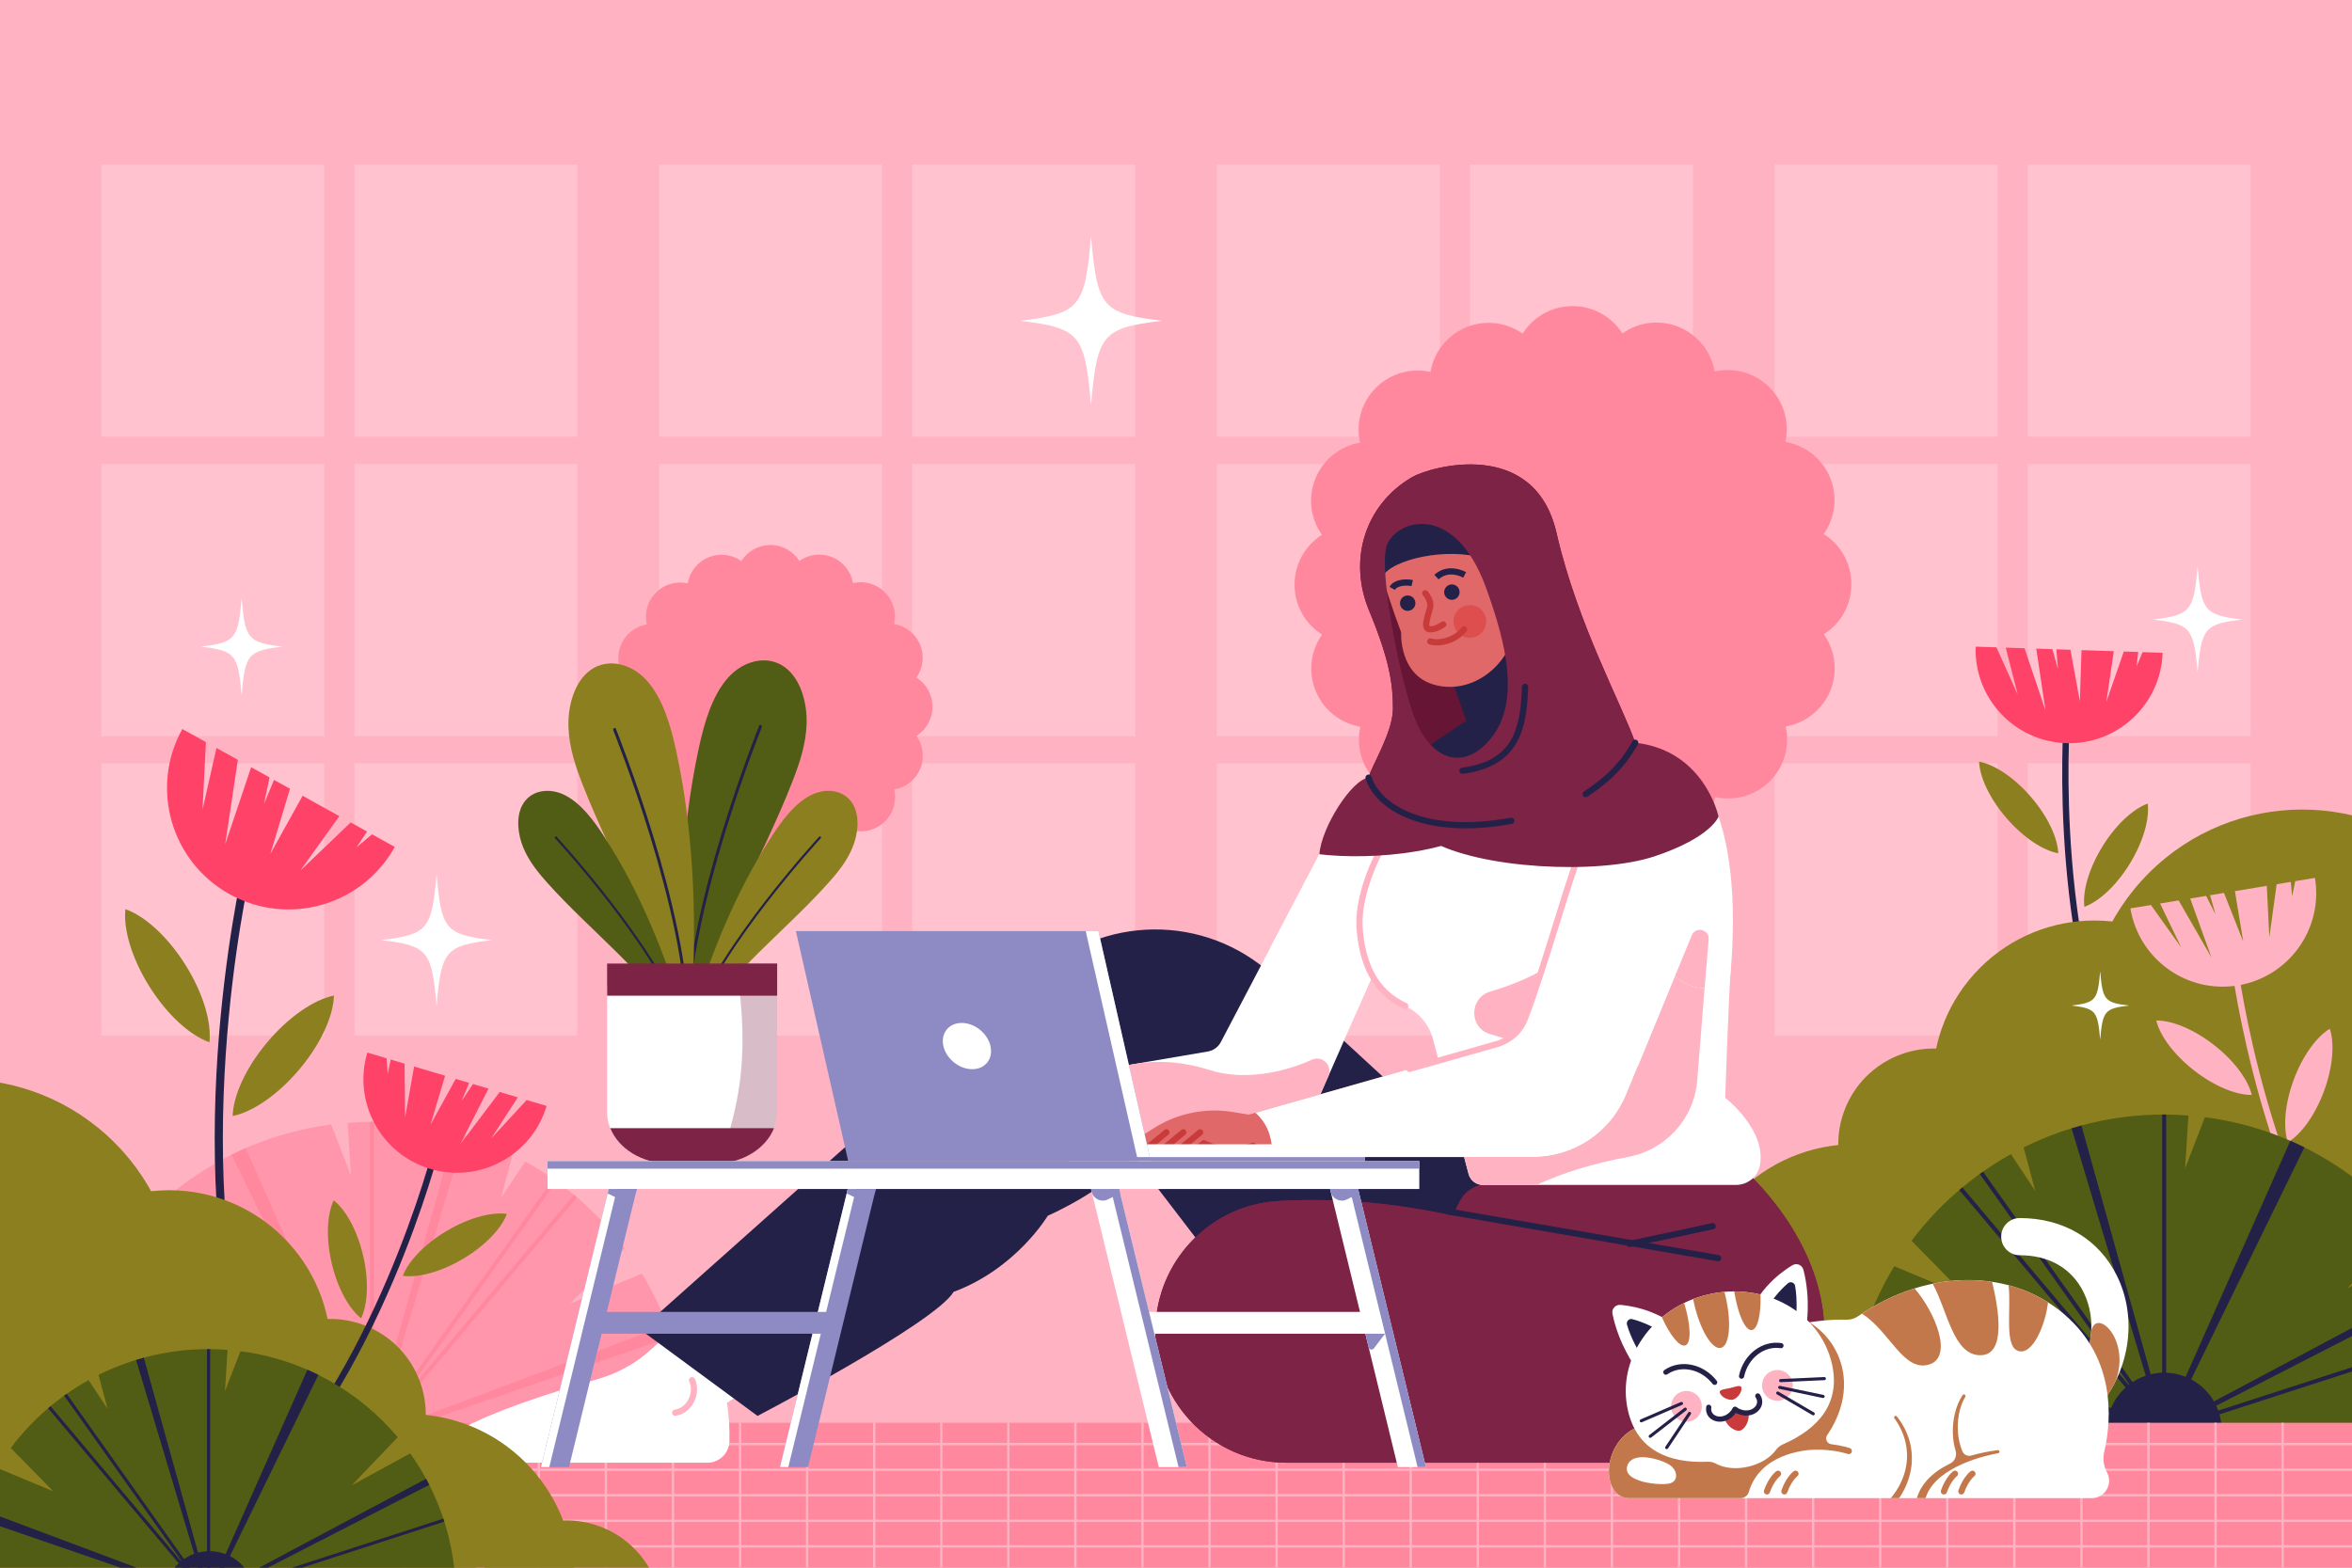 <?xml version="1.0" encoding="utf-8"?>
<!-- Generator: Adobe Illustrator 27.5.0, SVG Export Plug-In . SVG Version: 6.00 Build 0)  -->
<svg version="1.1" xmlns="http://www.w3.org/2000/svg" xmlns:xlink="http://www.w3.org/1999/xlink" x="0px" y="0px"
	 viewBox="0 0 750 500" style="enable-background:new 0 0 750 500;" xml:space="preserve">
<g id="BACKGROUND">
	<rect style="fill:#FFB2C1;" width="750" height="500"/>
</g>
<g id="OBJECTS">
	<g style="display:none;">
		<g style="display:inline;">
			<line style="fill:none;stroke:#FF5C5C;stroke-miterlimit:10;" x1="164.11" y1="0" x2="164.11" y2="500"/>
			<line style="fill:none;stroke:#FF5C5C;stroke-miterlimit:10;" x1="202.453" y1="0" x2="202.453" y2="500"/>
			<line style="fill:none;stroke:#FF5C5C;stroke-miterlimit:10;" x1="240.797" y1="0" x2="240.797" y2="500"/>
			<line style="fill:none;stroke:#FF5C5C;stroke-miterlimit:10;" x1="279.141" y1="0" x2="279.141" y2="500"/>
			<line style="fill:none;stroke:#FF5C5C;stroke-miterlimit:10;" x1="317.484" y1="0" x2="317.484" y2="500"/>
			<line style="fill:none;stroke:#FF5C5C;stroke-miterlimit:10;" x1="355.828" y1="0" x2="355.828" y2="500"/>
			<line style="fill:none;stroke:#FF5C5C;stroke-miterlimit:10;" x1="394.172" y1="0" x2="394.172" y2="500"/>
			<line style="fill:none;stroke:#FF5C5C;stroke-miterlimit:10;" x1="432.516" y1="0" x2="432.516" y2="500"/>
			<line style="fill:none;stroke:#FF5C5C;stroke-miterlimit:10;" x1="470.859" y1="0" x2="470.859" y2="500"/>
			<line style="fill:none;stroke:#FF5C5C;stroke-miterlimit:10;" x1="509.203" y1="0" x2="509.203" y2="500"/>
			<line style="fill:none;stroke:#FF5C5C;stroke-miterlimit:10;" x1="547.547" y1="0" x2="547.547" y2="500"/>
			<line style="fill:none;stroke:#FF5C5C;stroke-miterlimit:10;" x1="585.89" y1="0" x2="585.89" y2="500"/>
		</g>
		<g style="display:inline;">
			<line style="fill:none;stroke:#FF5C5C;stroke-miterlimit:10;" x1="625" y1="39.11" x2="125" y2="39.11"/>
			<line style="fill:none;stroke:#FF5C5C;stroke-miterlimit:10;" x1="625" y1="77.453" x2="125" y2="77.453"/>
			<line style="fill:none;stroke:#FF5C5C;stroke-miterlimit:10;" x1="625" y1="115.797" x2="125" y2="115.797"/>
			<line style="fill:none;stroke:#FF5C5C;stroke-miterlimit:10;" x1="625" y1="154.141" x2="125" y2="154.141"/>
			<line style="fill:none;stroke:#FF5C5C;stroke-miterlimit:10;" x1="625" y1="192.484" x2="125" y2="192.484"/>
			<line style="fill:none;stroke:#FF5C5C;stroke-miterlimit:10;" x1="625" y1="230.828" x2="125" y2="230.828"/>
			<line style="fill:none;stroke:#FF5C5C;stroke-miterlimit:10;" x1="625" y1="269.172" x2="125" y2="269.172"/>
			<line style="fill:none;stroke:#FF5C5C;stroke-miterlimit:10;" x1="625" y1="307.516" x2="125" y2="307.516"/>
			<line style="fill:none;stroke:#FF5C5C;stroke-miterlimit:10;" x1="625" y1="345.859" x2="125" y2="345.859"/>
			<line style="fill:none;stroke:#FF5C5C;stroke-miterlimit:10;" x1="625" y1="384.203" x2="125" y2="384.203"/>
			<line style="fill:none;stroke:#FF5C5C;stroke-miterlimit:10;" x1="625" y1="422.547" x2="125" y2="422.547"/>
			<line style="fill:none;stroke:#FF5C5C;stroke-miterlimit:10;" x1="625" y1="460.89" x2="125" y2="460.89"/>
		</g>
	</g>
	<g>
		<defs>
			<rect id="SVGID_1_" width="750" height="500"/>
		</defs>
		<clipPath id="SVGID_00000117664856690577750750000006169694193856654006_">
			<use xlink:href="#SVGID_1_"  style="overflow:visible;"/>
		</clipPath>
		<g style="clip-path:url(#SVGID_00000117664856690577750750000006169694193856654006_);">
			<g>
				<g>
					<g>
						<rect x="388.036" y="52.449" style="fill:#FFC2CE;" width="71.101" height="86.857"/>
					</g>
					<g>
						<rect x="468.729" y="52.449" style="fill:#FFC2CE;" width="71.101" height="86.857"/>
					</g>
				</g>
				<g>
					<g>
						<rect x="388.036" y="147.942" style="fill:#FFC2CE;" width="71.101" height="86.857"/>
					</g>
					<g>
						<rect x="468.729" y="147.942" style="fill:#FFC2CE;" width="71.101" height="86.857"/>
					</g>
				</g>
				<g>
					<g>
						<rect x="388.036" y="243.435" style="fill:#FFC2CE;" width="71.101" height="86.857"/>
					</g>
					<g>
						<rect x="468.729" y="243.435" style="fill:#FFC2CE;" width="71.101" height="86.857"/>
					</g>
				</g>
			</g>
			<g>
				<g>
					<g>
						<rect x="210.171" y="52.449" style="fill:#FFC2CE;" width="71.101" height="86.857"/>
					</g>
					<g>
						<rect x="290.863" y="52.449" style="fill:#FFC2CE;" width="71.101" height="86.857"/>
					</g>
				</g>
				<g>
					<g>
						<rect x="210.171" y="147.942" style="fill:#FFC2CE;" width="71.101" height="86.857"/>
					</g>
					<g>
						<rect x="290.863" y="147.942" style="fill:#FFC2CE;" width="71.101" height="86.857"/>
					</g>
				</g>
				<g>
					<g>
						<rect x="210.171" y="243.435" style="fill:#FFC2CE;" width="71.101" height="86.857"/>
					</g>
					<g>
						<rect x="290.863" y="243.435" style="fill:#FFC2CE;" width="71.101" height="86.857"/>
					</g>
				</g>
			</g>
			<g>
				<g>
					<g>
						<rect x="32.305" y="52.449" style="fill:#FFC2CE;" width="71.101" height="86.857"/>
					</g>
					<g>
						<rect x="112.998" y="52.449" style="fill:#FFC2CE;" width="71.101" height="86.857"/>
					</g>
				</g>
				<g>
					<g>
						<rect x="32.305" y="147.942" style="fill:#FFC2CE;" width="71.101" height="86.857"/>
					</g>
					<g>
						<rect x="112.998" y="147.942" style="fill:#FFC2CE;" width="71.101" height="86.857"/>
					</g>
				</g>
				<g>
					<g>
						<rect x="32.305" y="243.435" style="fill:#FFC2CE;" width="71.101" height="86.857"/>
					</g>
					<g>
						<rect x="112.998" y="243.435" style="fill:#FFC2CE;" width="71.101" height="86.857"/>
					</g>
				</g>
			</g>
			<g>
				<g>
					<g>
						<rect x="565.902" y="52.449" style="fill:#FFC2CE;" width="71.101" height="86.857"/>
					</g>
					<g>
						<rect x="646.594" y="52.449" style="fill:#FFC2CE;" width="71.101" height="86.857"/>
					</g>
				</g>
				<g>
					<g>
						<rect x="565.902" y="147.942" style="fill:#FFC2CE;" width="71.101" height="86.857"/>
					</g>
					<g>
						<rect x="646.594" y="147.942" style="fill:#FFC2CE;" width="71.101" height="86.857"/>
					</g>
				</g>
				<g>
					<g>
						<rect x="565.902" y="243.435" style="fill:#FFC2CE;" width="71.101" height="86.857"/>
					</g>
					<g>
						<rect x="646.594" y="243.435" style="fill:#FFC2CE;" width="71.101" height="86.857"/>
					</g>
				</g>
			</g>
		</g>
		<g style="clip-path:url(#SVGID_00000117664856690577750750000006169694193856654006_);">
			<path style="fill:#FF879E;" d="M236.499,271.989c-2.964,2.094-6.906,2.674-10.504,1.181l0,0c-3.603-1.487-5.982-4.681-6.6-8.257
				l0,0c-3.538,0.798-7.392-0.175-10.143-2.925l0,0c-2.756-2.751-3.74-6.6-2.947-10.138l0,0c-3.576-0.613-6.769-2.991-8.262-6.583
				l0,0c-1.498-3.603-0.93-7.546,1.165-10.509l0,0c-3.067-1.936-5.102-5.353-5.107-9.241l0,0c-0.005-3.893,2.023-7.31,5.085-9.252
				l0,0c-2.1-2.964-2.679-6.906-1.187-10.509l0,0c1.488-3.604,4.675-5.982,8.251-6.6l0,0c-0.804-3.538,0.17-7.393,2.92-10.148l0,0
				c2.745-2.756,6.599-3.74,10.138-2.953l0,0c0.607-3.576,2.986-6.769,6.578-8.268l0,0c3.598-1.498,7.54-0.929,10.51,1.159l0,0
				c1.935-3.062,5.347-5.102,9.24-5.107l0,0l0,0l0,0c3.893-0.011,7.311,2.018,9.252,5.074l0,0c2.964-2.1,6.906-2.679,10.509-1.192
				l0,0c3.598,1.487,5.987,4.675,6.605,8.245l0,0c3.532-0.798,7.393,0.17,10.149,2.92l0,0c2.756,2.745,3.745,6.6,2.958,10.138l0,0
				c3.576,0.602,6.769,2.975,8.273,6.572l0,0c1.498,3.598,0.935,7.54-1.154,10.509l0,0c3.062,1.93,5.107,5.342,5.113,9.236l0,0
				c0,0.027,0,0.055,0,0.077l0,0c0,0.016,0,0.027,0,0.038l0,0l0,0l0,0c0,3.893-2.035,7.311-5.096,9.246l0,0
				c2.1,2.964,2.674,6.906,1.181,10.509l0,0l0,0l0,0c-1.493,3.598-4.686,5.977-8.262,6.594l0,0
				c0.798,3.532-0.181,7.387-2.931,10.143l0,0c-2.756,2.75-6.605,3.729-10.143,2.936l0,0c-0.612,3.576-2.991,6.77-6.589,8.262l0,0
				c-3.598,1.498-7.54,0.924-10.509-1.17l0,0c-1.936,3.062-5.348,5.096-9.241,5.102l0,0
				C241.858,277.079,238.44,275.051,236.499,271.989z M194.101,225.516L194.101,225.516L194.101,225.516L194.101,225.516
				L194.101,225.516L194.101,225.516z"/>
		</g>
		<g style="clip-path:url(#SVGID_00000117664856690577750750000006169694193856654006_);">
			<g>
				<g>
					<path style="fill:#515C14;" d="M219.386,326.995c-0.073-0.064-0.139-0.151-0.208-0.228l-0.686-1.763l0.014,0.758
						c-0.077-0.15-0.154-0.299-0.225-0.464c-2.143-29.104-1.498-58.6,4.483-86.387c1.81-8.409,4.28-16.983,9.391-22.757
						c5.111-5.774,13.548-7.785,19.283-2.373c4.164,3.93,5.994,10.853,5.764,17.226c-0.23,6.373-2.224,12.332-4.415,17.987
						c-10.056,25.953-25.006,49.235-30.963,77.104C221.101,327.25,220.288,327.788,219.386,326.995z"/>
				</g>
				<g>
					<path style="fill:#232147;" d="M219.441,327.558c0.231-0.022,0.406-0.264,0.396-0.561
						c-0.566-18.072,5.725-42.923,11.104-60.586c5.837-19.171,11.887-34.247,11.947-34.397c0.11-0.273,0.019-0.617-0.205-0.766
						c-0.221-0.149-0.494-0.05-0.604,0.224c-0.061,0.15-6.128,15.267-11.98,34.487c-5.409,17.763-11.736,42.772-11.163,61.035
						c0.009,0.311,0.219,0.565,0.468,0.566C219.416,327.56,219.428,327.559,219.441,327.558z"/>
				</g>
			</g>
			<g>
				<g>
					<path style="fill:#8C7F1F;" d="M219.088,327.971c0.073-0.064,0.139-0.152,0.208-0.228l0.686-1.763l-0.014,0.758
						c0.076-0.15,0.154-0.299,0.225-0.464c2.143-29.104,1.498-58.6-4.483-86.387c-1.81-8.409-4.28-16.983-9.391-22.757
						s-13.548-7.785-19.283-2.373c-4.164,3.93-5.994,10.853-5.764,17.226c0.23,6.373,2.224,12.332,4.415,17.987
						c10.056,25.953,25.006,49.235,30.963,77.104C217.373,328.227,218.186,328.765,219.088,327.971z"/>
				</g>
				<g>
					<path style="fill:#232147;" d="M219.033,328.535c-0.231-0.022-0.406-0.264-0.396-0.561
						c0.566-18.072-5.725-42.923-11.104-60.586c-5.837-19.171-11.887-34.247-11.947-34.396c-0.11-0.273-0.018-0.617,0.205-0.766
						c0.221-0.149,0.494-0.05,0.604,0.224c0.061,0.15,6.128,15.267,11.98,34.487c5.409,17.763,11.736,42.772,11.163,61.035
						c-0.009,0.311-0.219,0.565-0.468,0.566C219.058,328.536,219.046,328.536,219.033,328.535z"/>
				</g>
			</g>
			<g>
				<g>
					<path style="fill:#8C7F1F;" d="M220.603,326.781c-0.033-0.063-0.056-0.141-0.084-0.211l-0.012-1.395l-0.189,0.526
						c-0.014-0.124-0.028-0.246-0.034-0.379c6.131-20.626,14.288-40.795,25.677-58.389c3.447-5.325,7.391-10.59,12.425-13.235
						c5.033-2.645,11.376-1.825,13.915,3.405c1.844,3.798,1.295,9.049-0.53,13.383c-1.825,4.334-4.757,7.921-7.747,11.247
						c-13.718,15.264-30.113,27.408-41.506,45.065C221.718,327.406,221.017,327.564,220.603,326.781z"/>
				</g>
				<g>
					<path style="fill:#232147;" d="M220.493,327.184c0.165,0.045,0.349-0.076,0.42-0.284c4.334-12.608,15.169-28.097,23.496-38.869
						c9.036-11.692,17.15-20.504,17.23-20.592c0.147-0.16,0.174-0.42,0.059-0.582c-0.114-0.161-0.327-0.163-0.475-0.004
						c-0.081,0.088-8.216,8.924-17.276,20.646c-8.374,10.833-19.274,26.421-23.654,39.163c-0.075,0.217,0.004,0.447,0.175,0.513
						C220.475,327.178,220.484,327.181,220.493,327.184z"/>
				</g>
			</g>
			<g>
				<g>
					<path style="fill:#515C14;" d="M218.098,326.781c0.033-0.063,0.056-0.141,0.084-0.211l0.012-1.395l0.189,0.526
						c0.013-0.124,0.028-0.246,0.034-0.379c-6.131-20.626-14.288-40.795-25.677-58.389c-3.447-5.325-7.391-10.59-12.425-13.235
						c-5.034-2.645-11.376-1.825-13.915,3.405c-1.844,3.798-1.295,9.049,0.53,13.383c1.825,4.334,4.758,7.921,7.747,11.247
						c13.718,15.264,30.113,27.408,41.506,45.065C216.982,327.406,217.683,327.564,218.098,326.781z"/>
				</g>
				<g>
					<path style="fill:#232147;" d="M218.207,327.184c-0.165,0.045-0.349-0.076-0.42-0.284
						c-4.334-12.608-15.169-28.097-23.496-38.869c-9.036-11.692-17.149-20.504-17.23-20.592c-0.147-0.16-0.174-0.42-0.059-0.582
						c0.114-0.161,0.327-0.163,0.475-0.004c0.081,0.088,8.217,8.924,17.277,20.646c8.374,10.833,19.274,26.421,23.654,39.163
						c0.075,0.217-0.003,0.447-0.175,0.513C218.225,327.178,218.216,327.181,218.207,327.184z"/>
				</g>
			</g>
			<g>
				<g>
					<path style="fill:#FFFFFF;" d="M193.601,314.715v40.024c0,8.997,8.931,16.358,19.846,16.358h14.523
						c10.915,0,19.846-7.361,19.846-16.358v-40.024H193.601z"/>
				</g>
				<g>
					<rect x="193.601" y="307.32" style="fill:#7D2345;" width="54.216" height="10.249"/>
					<path style="fill:#7D2345;" d="M194.603,359.828c2.613,6.523,10.083,11.269,18.843,11.269h14.523
						c8.76,0,16.23-4.746,18.843-11.269H194.603z"/>
				</g>
				<g style="opacity:0.3;">
					<path style="fill:#7D2345;" d="M234.709,307.32c2.05,13.663,3.01,26.972,0.757,40.799c-1.282,7.861-3.507,15.45-6.269,22.927
						c10.347-0.529,18.62-7.651,18.62-16.307V307.32H234.709z"/>
				</g>
			</g>
		</g>
		<g style="clip-path:url(#SVGID_00000117664856690577750750000006169694193856654006_);">
			<path style="fill:#FF96AB;" d="M17.869,459.148c-0.001-0.203-0.015-0.404-0.015-0.607c0-21.719,6.893-41.812,18.584-58.259
				l23.742,12.979c0,0-12.629-13.378-18.639-19.565c15.849-18.802,38.439-31.737,64.06-35.041l6.327,16.333l-1.064-16.871
				c2.557-0.194,5.131-0.325,7.738-0.325c16.11,0,31.33,3.79,44.834,10.514l-3.713,13.87l7.773-11.733
				c12.414,6.906,23.219,16.353,31.704,27.647l-17.376,17.687l22.887-9.561c9.287,15.251,14.639,33.163,14.639,52.325
				c0,0.204-0.014,0.404-0.015,0.607H17.869z"/>
			<path style="fill:#FF879E;" d="M22.957,426.884l88.298,28.605l-82.572-42.374c0.42-0.829,0.829-1.665,1.271-2.481l87.211,46.418
				l-43.31-88.778c1.473-0.732,2.966-1.428,4.479-2.089l39.629,89.34v-97.717c0.214-0.001,0.425-0.016,0.639-0.016
				c0.214,0,0.425,0.015,0.639,0.016v96.052l25.75-92.553c1.055,0.286,2.108,0.575,3.149,0.894l-27.811,92.804l56.061-78.97
				c0.349,0.245,0.695,0.491,1.041,0.74l-49.339,69.5l54.901-65.214c0.327,0.273,0.642,0.56,0.966,0.837l-63.297,75.187
				l92.048-34.523c0.479,1.253,0.929,2.519,1.359,3.795l-95.25,32.784l-0.216-0.601l0,0l-0.197,0.607l-95.857-31.054
				C22.677,427.687,22.823,427.289,22.957,426.884z"/>
			<circle style="fill:#FF879E;" cx="118.602" cy="458.541" r="18.353"/>
		</g>
		<g style="clip-path:url(#SVGID_00000117664856690577750750000006169694193856654006_);">
			<path style="fill:#FF879E;" d="M485.715,266.415c-5.096,3.601-11.876,4.598-18.063,2.031l0,0
				c-6.197-2.558-10.287-8.049-11.35-14.199l0,0c-6.084,1.373-12.713-0.301-17.443-5.031l0,0c-4.739-4.73-6.432-11.349-5.068-17.433
				l0,0c-6.15-1.053-11.641-5.144-14.208-11.321l0,0c-2.577-6.196-1.599-12.976,2.003-18.072l0,0
				c-5.274-3.329-8.773-9.206-8.782-15.892l0,0c-0.009-6.695,3.479-12.572,8.745-15.91l0,0c-3.611-5.096-4.607-11.876-2.04-18.072
				l0,0c2.558-6.197,8.039-10.287,14.189-11.35l0,0c-1.382-6.083,0.292-12.713,5.022-17.452l0,0
				c4.72-4.739,11.349-6.431,17.433-5.077l0,0c1.043-6.15,5.134-11.641,11.311-14.218l0,0c6.187-2.576,12.967-1.598,18.073,1.994
				l0,0c3.328-5.266,9.195-8.773,15.891-8.782l0,0l0,0l0,0c6.695-0.019,12.572,3.47,15.91,8.726l0,0
				c5.096-3.611,11.876-4.607,18.072-2.05l0,0c6.187,2.557,10.297,8.04,11.359,14.18l0,0c6.074-1.373,12.713,0.291,17.453,5.021l0,0
				c4.739,4.72,6.441,11.349,5.087,17.433l0,0c6.15,1.034,11.641,5.115,14.227,11.302l0,0c2.577,6.187,1.608,12.967-1.984,18.072
				l0,0c5.266,3.32,8.782,9.187,8.792,15.882l0,0c0,0.047,0,0.094,0,0.132l0,0c0,0.028,0,0.047,0,0.066l0,0l0,0l0,0
				c0,6.695-3.499,12.572-8.764,15.901l0,0c3.611,5.096,4.598,11.876,2.031,18.072l0,0l0,0l0,0
				c-2.568,6.187-8.059,10.278-14.208,11.34l0,0c1.373,6.074-0.31,12.704-5.04,17.443l0,0c-4.739,4.729-11.358,6.413-17.443,5.049
				l0,0c-1.053,6.15-5.143,11.641-11.331,14.208l0,0c-6.187,2.576-12.967,1.589-18.073-2.012l0,0
				c-3.329,5.266-9.196,8.764-15.892,8.773l0,0C494.929,275.169,489.052,271.681,485.715,266.415z M412.803,186.498L412.803,186.498
				L412.803,186.498L412.803,186.498L412.803,186.498L412.803,186.498z"/>
		</g>
		<g style="clip-path:url(#SVGID_00000117664856690577750750000006169694193856654006_);">
			<g>
				<path style="fill:none;stroke:#232147;stroke-width:2;stroke-miterlimit:10;" d="M659.057,229.982
					c0,0-5.691,76.636,22.622,128.591"/>
				<path style="fill:#FF4267;" d="M636.624,206.463l6.819,15.143l-3.859-15.046l5.994,0.197l6.704,19.908l-2.97-19.785l5.155,0.169
					l1.766,6.379l-0.503-6.338l4.485,0.147l3,16.41l0.534-16.294l10.298,0.338l-2.399,16.232l5.587-16.128l4.593,0.151l-0.522,4.616
					l1.921-4.57l6.382,0.209c-0.54,16.462-14.322,29.369-30.784,28.829c-16.462-0.54-29.369-14.322-28.829-30.784L636.624,206.463z"
					/>
				<path style="fill:#8C7F1F;" d="M647.615,254.167c5.392,6.249,8.525,13.057,8.711,17.99c-4.852-0.907-11.127-5.004-16.519-11.253
					c-5.392-6.249-8.525-13.057-8.711-17.99C635.948,243.821,642.223,247.918,647.615,254.167z"/>
				<path style="fill:#8C7F1F;" d="M670.362,270.065c4.316-7.035,9.85-12.088,14.493-13.764c0.61,4.899-1.387,12.122-5.703,19.157
					c-4.316,7.035-9.85,12.088-14.493,13.764C664.049,284.323,666.046,277.1,670.362,270.065z"/>
			</g>
			<g>
				<g>
					
						<ellipse transform="matrix(0.707 -0.707 0.707 0.707 -16.407 615.06)" style="fill:#8C7F1F;" cx="734.24" cy="327.335" rx="69.187" ry="69.187"/>
					
						<ellipse transform="matrix(0.707 -0.707 0.707 0.707 -48.415 573.414)" style="fill:#8C7F1F;" cx="667.965" cy="345.149" rx="51.602" ry="51.602"/>
					
						<ellipse transform="matrix(0.376 -0.927 0.927 0.376 46.625 799.04)" style="fill:#8C7F1F;" cx="616.363" cy="364.915" rx="30.446" ry="30.446"/>
					
						<ellipse transform="matrix(0.987 -0.159 0.159 0.987 -61.22 91.284)" style="fill:#8C7F1F;" cx="541.023" cy="429.014" rx="30.446" ry="30.446"/>
					<circle style="fill:#8C7F1F;" cx="591.619" cy="417.647" r="52.732"/>
				</g>
				<polygon style="fill:#8C7F1F;" points="541.023,459.461 803.428,459.461 803.428,327.335 734.24,327.335 588.271,385.643 				
					"/>
			</g>
			<g>
				<path style="fill:none;stroke:#FFB2C1;stroke-width:2;stroke-miterlimit:10;" d="M712.481,307.33
					c0,0,9.39,76.271,47.307,121.694"/>
				<path style="fill:#FFB2C1;" d="M685.885,288.647l9.646,13.519l-6.724-14.002l5.916-0.978l10.465,18.214l-6.778-18.824
					l5.089-0.841l2.979,5.911l-1.732-6.117l4.428-0.732l6.147,15.507l-2.659-16.084l10.165-1.681l0.818,16.388l2.329-16.909
					l4.534-0.75l0.39,4.629l0.991-4.857l6.3-1.042c2.687,16.25-8.308,31.601-24.558,34.288c-16.25,2.687-31.601-8.308-34.288-24.558
					L685.885,288.647z"/>
				<path style="fill:#FFB2C1;" d="M705.984,333.284c6.509,5.075,10.911,11.14,12.058,15.941
					c-4.936,0.058-11.891-2.734-18.399-7.809c-6.509-5.075-10.911-11.14-12.058-15.941
					C692.521,325.417,699.475,328.209,705.984,333.284z"/>
				<path style="fill:#FFB2C1;" d="M731.398,344.432c2.858-7.743,7.299-13.78,11.525-16.331c1.555,4.685,1.008,12.159-1.851,19.902
					c-2.858,7.743-7.298,13.78-11.525,16.331C727.992,359.648,728.54,352.174,731.398,344.432z"/>
			</g>
			<g>
				<path style="fill:#515C14;" d="M790.77,456.753c0.001-0.203,0.015-0.403,0.015-0.607c0-21.705-6.889-41.786-18.573-58.221
					l-23.727,12.97c0,0,12.621-13.369,18.627-19.552c-15.839-18.789-38.415-31.717-64.019-35.018l-6.323,16.323l1.063-16.86
					c-2.555-0.194-5.128-0.325-7.733-0.325c-16.099,0-31.31,3.788-44.805,10.507l3.71,13.861l-7.768-11.726
					c-12.406,6.901-23.205,16.343-31.684,27.629l17.365,17.676l-22.873-9.555c-9.281,15.242-14.63,33.142-14.63,52.291
					c0,0.204,0.014,0.404,0.015,0.607H790.77z"/>
				<path style="fill:#232147;" d="M785.684,424.509l-88.242,28.587l82.52-42.347c-0.419-0.829-0.828-1.664-1.27-2.479
					l-87.156,46.388l43.283-88.721c-1.472-0.731-2.964-1.428-4.477-2.088l-39.604,89.283v-97.655
					c-0.214-0.001-0.424-0.016-0.638-0.016c-0.214,0-0.425,0.015-0.639,0.016v95.991l-25.733-92.494
					c-1.054,0.285-2.107,0.575-3.147,0.893l27.794,92.745l-56.026-78.92c-0.348,0.245-0.695,0.491-1.04,0.74l49.307,69.456
					l-54.866-65.172c-0.327,0.272-0.641,0.56-0.965,0.836l63.256,75.139l-91.99-34.501c-0.479,1.252-0.928,2.517-1.358,3.793
					l95.19,32.763l0.216-0.601l0,0l0.197,0.607l95.796-31.034C785.965,425.312,785.818,424.913,785.684,424.509z"/>
				<circle style="fill:#232147;" cx="690.101" cy="456.146" r="18.342"/>
			</g>
		</g>
		<g style="clip-path:url(#SVGID_00000117664856690577750750000006169694193856654006_);">
			<rect y="453.788" style="fill:#FF879E;" width="750" height="46.212"/>
			<g>
				<g>
					
						<line style="fill:none;stroke:#FFB2C1;stroke-width:0.75;stroke-miterlimit:10;" x1="22.126" y1="453.788" x2="22.126" y2="500"/>
					
						<line style="fill:none;stroke:#FFB2C1;stroke-width:0.75;stroke-miterlimit:10;" x1="43.512" y1="453.788" x2="43.512" y2="500"/>
					
						<line style="fill:none;stroke:#FFB2C1;stroke-width:0.75;stroke-miterlimit:10;" x1="64.898" y1="453.788" x2="64.898" y2="500"/>
					
						<line style="fill:none;stroke:#FFB2C1;stroke-width:0.75;stroke-miterlimit:10;" x1="86.285" y1="453.788" x2="86.285" y2="500"/>
					
						<line style="fill:none;stroke:#FFB2C1;stroke-width:0.75;stroke-miterlimit:10;" x1="107.671" y1="453.788" x2="107.671" y2="500"/>
					
						<line style="fill:none;stroke:#FFB2C1;stroke-width:0.75;stroke-miterlimit:10;" x1="129.057" y1="453.788" x2="129.057" y2="500"/>
					
						<line style="fill:none;stroke:#FFB2C1;stroke-width:0.75;stroke-miterlimit:10;" x1="150.444" y1="453.788" x2="150.444" y2="500"/>
					
						<line style="fill:none;stroke:#FFB2C1;stroke-width:0.75;stroke-miterlimit:10;" x1="171.83" y1="453.788" x2="171.83" y2="500"/>
					
						<line style="fill:none;stroke:#FFB2C1;stroke-width:0.75;stroke-miterlimit:10;" x1="193.216" y1="453.788" x2="193.216" y2="500"/>
					
						<line style="fill:none;stroke:#FFB2C1;stroke-width:0.75;stroke-miterlimit:10;" x1="214.603" y1="453.788" x2="214.603" y2="500"/>
					
						<line style="fill:none;stroke:#FFB2C1;stroke-width:0.75;stroke-miterlimit:10;" x1="235.989" y1="453.788" x2="235.989" y2="500"/>
					
						<line style="fill:none;stroke:#FFB2C1;stroke-width:0.75;stroke-miterlimit:10;" x1="257.375" y1="453.788" x2="257.375" y2="500"/>
					
						<line style="fill:none;stroke:#FFB2C1;stroke-width:0.75;stroke-miterlimit:10;" x1="278.762" y1="453.788" x2="278.762" y2="500"/>
					
						<line style="fill:none;stroke:#FFB2C1;stroke-width:0.75;stroke-miterlimit:10;" x1="300.148" y1="453.788" x2="300.148" y2="500"/>
					
						<line style="fill:none;stroke:#FFB2C1;stroke-width:0.75;stroke-miterlimit:10;" x1="321.534" y1="453.788" x2="321.534" y2="500"/>
					
						<line style="fill:none;stroke:#FFB2C1;stroke-width:0.75;stroke-miterlimit:10;" x1="342.921" y1="453.788" x2="342.921" y2="500"/>
					
						<line style="fill:none;stroke:#FFB2C1;stroke-width:0.75;stroke-miterlimit:10;" x1="364.307" y1="453.788" x2="364.307" y2="500"/>
					
						<line style="fill:none;stroke:#FFB2C1;stroke-width:0.75;stroke-miterlimit:10;" x1="385.693" y1="453.788" x2="385.693" y2="500"/>
					
						<line style="fill:none;stroke:#FFB2C1;stroke-width:0.75;stroke-miterlimit:10;" x1="407.079" y1="453.788" x2="407.079" y2="500"/>
					
						<line style="fill:none;stroke:#FFB2C1;stroke-width:0.75;stroke-miterlimit:10;" x1="428.466" y1="453.788" x2="428.466" y2="500"/>
					
						<line style="fill:none;stroke:#FFB2C1;stroke-width:0.75;stroke-miterlimit:10;" x1="449.852" y1="453.788" x2="449.852" y2="500"/>
					
						<line style="fill:none;stroke:#FFB2C1;stroke-width:0.75;stroke-miterlimit:10;" x1="471.238" y1="453.788" x2="471.238" y2="500"/>
					
						<line style="fill:none;stroke:#FFB2C1;stroke-width:0.75;stroke-miterlimit:10;" x1="492.625" y1="453.788" x2="492.625" y2="500"/>
					
						<line style="fill:none;stroke:#FFB2C1;stroke-width:0.75;stroke-miterlimit:10;" x1="514.011" y1="453.788" x2="514.011" y2="500"/>
					
						<line style="fill:none;stroke:#FFB2C1;stroke-width:0.75;stroke-miterlimit:10;" x1="535.397" y1="453.788" x2="535.397" y2="500"/>
					
						<line style="fill:none;stroke:#FFB2C1;stroke-width:0.75;stroke-miterlimit:10;" x1="556.784" y1="453.788" x2="556.784" y2="500"/>
					
						<line style="fill:none;stroke:#FFB2C1;stroke-width:0.75;stroke-miterlimit:10;" x1="578.17" y1="453.788" x2="578.17" y2="500"/>
					
						<line style="fill:none;stroke:#FFB2C1;stroke-width:0.75;stroke-miterlimit:10;" x1="599.556" y1="453.788" x2="599.556" y2="500"/>
					
						<line style="fill:none;stroke:#FFB2C1;stroke-width:0.75;stroke-miterlimit:10;" x1="620.943" y1="453.788" x2="620.943" y2="500"/>
					
						<line style="fill:none;stroke:#FFB2C1;stroke-width:0.75;stroke-miterlimit:10;" x1="642.329" y1="453.788" x2="642.329" y2="500"/>
					
						<line style="fill:none;stroke:#FFB2C1;stroke-width:0.75;stroke-miterlimit:10;" x1="663.715" y1="453.788" x2="663.715" y2="500"/>
					
						<line style="fill:none;stroke:#FFB2C1;stroke-width:0.75;stroke-miterlimit:10;" x1="685.102" y1="453.788" x2="685.102" y2="500"/>
					
						<line style="fill:none;stroke:#FFB2C1;stroke-width:0.75;stroke-miterlimit:10;" x1="706.488" y1="453.788" x2="706.488" y2="500"/>
					
						<line style="fill:none;stroke:#FFB2C1;stroke-width:0.75;stroke-miterlimit:10;" x1="727.874" y1="453.788" x2="727.874" y2="500"/>
				</g>
				<g>
					<line style="fill:none;stroke:#FFB2C1;stroke-width:0.75;stroke-miterlimit:10;" x1="0" y1="460.582" x2="750" y2="460.582"/>
					<line style="fill:none;stroke:#FFB2C1;stroke-width:0.75;stroke-miterlimit:10;" x1="0" y1="468.738" x2="750" y2="468.738"/>
					<line style="fill:none;stroke:#FFB2C1;stroke-width:0.75;stroke-miterlimit:10;" x1="0" y1="476.894" x2="750" y2="476.894"/>
					<line style="fill:none;stroke:#FFB2C1;stroke-width:0.75;stroke-miterlimit:10;" x1="0" y1="485.05" x2="750" y2="485.05"/>
					<line style="fill:none;stroke:#FFB2C1;stroke-width:0.75;stroke-miterlimit:10;" x1="0" y1="493.207" x2="750" y2="493.207"/>
				</g>
			</g>
		</g>
		<g style="clip-path:url(#SVGID_00000117664856690577750750000006169694193856654006_);">
			<path style="fill:#661534;" d="M450.319,152.161c-15.133,8.793-20.428,26.443-13.789,42.455s7.654,23.672,7.657,31.332
				c0.003,7.66-6.89,18.382-7.784,22.085c0.893,22.341,63.452,22.243,85.024-11.155c-4.216-12.207-18.413-37.791-25.075-66.845
				C489.306,139.305,456.032,148.842,450.319,152.161z"/>
			
				<line style="fill:none;stroke:#000000;stroke-width:0.989;stroke-miterlimit:10;" x1="518.434" y1="365.134" x2="537.617" y2="350.677"/>
			<g>
				<g>
					<defs>
						<path id="XMLID_00000027568635827139329280000018353524114954810292_" d="M252.093,390.434l-44.784,40.234
							c-4.701,4.223-10.302,7.319-16.371,9.078c-17.533,5.082-33.404,10.342-44.133,16.155c-1.119,0.607-2.002,1.565-2.508,2.734
							l0,0c-1.612,3.726,1.119,7.883,5.179,7.883h76.118c3.813,0,6.916-3.044,7.005-6.856c0.078-3.349-0.057-7.644-0.801-12.234
							l46.707-30.026L252.093,390.434z"/>
					</defs>
					<use xlink:href="#XMLID_00000027568635827139329280000018353524114954810292_"  style="overflow:visible;fill:#FFFFFF;"/>
					<clipPath id="XMLID_00000098203589120840048840000003396485927048549525_">
						<use xlink:href="#XMLID_00000027568635827139329280000018353524114954810292_"  style="overflow:visible;"/>
					</clipPath>
					<path style="clip-path:url(#XMLID_00000098203589120840048840000003396485927048549525_);fill:#7D2345;" d="M256.563,437.719
						c-1.035-0.29-2.07-0.59-3.102-0.896c0.298-0.143,0.599-0.283,0.883-0.445c0.632-0.361,0.211-1.469-0.509-1.207
						c-0.776,0.283-1.524,0.689-2.258,1.079c-4.123-1.285-8.181-2.776-12.018-4.772c-2.747-1.429-5.336-3.103-7.753-5.04
						c-2.606-2.087-5.127-4.286-7.685-6.431c-1.234-1.034-2.468-2.071-3.71-3.098c0.049-0.03,0.095-0.066,0.145-0.094
						c0.322-0.182,0.673-0.281,1.002-0.444c0.592-0.293,0.291-1.217-0.328-1.213c-0.705,0.004-1.357,0.418-1.906,0.861
						c-1.326-1.08-2.665-2.143-4.037-3.161c-0.321-0.238-0.697,0.275-0.421,0.546c1.18,1.159,2.398,2.282,3.63,3.388
						c-0.395,0.405-0.772,0.829-1.128,1.263c-0.52,0.633-1.051,1.257-1.579,1.884c-0.465-0.462-0.949-0.906-1.403-1.378
						c-1.206-1.255-2.313-2.628-3.648-3.747c-0.53-0.445-1.404,0.115-1.006,0.776c0.81,1.348,1.91,2.484,2.988,3.621
						c0.649,0.685,1.331,1.337,2.002,2.001c-0.354,0.42-0.707,0.842-1.059,1.263c-0.301,0.361,0.183,0.87,0.525,0.525
						c0.385-0.389,0.769-0.779,1.154-1.169c0.243,0.236,0.472,0.485,0.718,0.718c2.238,2.12,4.588,4.117,7.03,5.997
						c4.934,3.799,10.262,7.105,15.911,9.731c1.81,0.841,3.668,1.678,5.563,2.391c-0.149,0.113-0.306,0.215-0.454,0.33
						c-0.364,0.284,0.103,0.862,0.488,0.632c0.332-0.199,0.666-0.393,0.999-0.59c1.039,0.361,2.088,0.682,3.149,0.934
						c0.476,0.113,0.836-0.604,0.349-0.828c-0.696-0.32-1.397-0.628-2.1-0.93c0.793-0.46,1.591-0.911,2.398-1.35
						c0.663-0.36,1.335-0.701,2.008-1.041c1.574,0.493,3.158,0.957,4.747,1.402C257.117,439.497,257.531,437.99,256.563,437.719z"/>
				</g>
				<path style="fill:#E06868;" d="M227.117,416.199c3.942,3.842,8.141,7.456,12.827,10.367c4.298,2.67,8.835,4.956,13.483,6.957
					l25.078-16.122l-26.412-26.968l-26.724,24.009C225.95,415.03,226.525,415.622,227.117,416.199z"/>
				<g>
					
						<path style="fill:none;stroke:#FFB2C1;stroke-width:1.977;stroke-linecap:round;stroke-linejoin:round;stroke-miterlimit:10;" d="
						M220.677,440.198c1.854,3.892-0.556,9.638-5.375,10.379"/>
				</g>
				<path style="fill:#C93A3A;" d="M252.093,390.434l-10.445,9.384c-1.99,1.788-1.946,4.891,0.054,6.667
					c5.03,4.468,8.577,10.434,10.542,17.996c1.077,4.141,5.897,6.011,9.497,3.697l16.764-10.777L252.093,390.434z"/>
			</g>
			<path style="fill:#232147;" d="M477.927,377.401l-72.131-66.368c-21.429-19.717-54.481-19.421-75.554,0.675L204.19,424.076
				l37.371,27.519c0,0,56.591-29.561,62.522-39.569c20.017-7.414,30.026-24.272,30.026-24.272s17.635-7.608,27.431-18.728
				l54.491,71.172L477.927,377.401z"/>
			<path style="fill:#7D2345;" d="M465.868,382.555c-0.841,1.429-1.725,3.171-2.5,5.199c-19.55-4.309-38.055-5.706-55.701-4.705
				c-20.95,1.188-37.698,17.883-39.146,38.816v0c-1.67,24.146,17.467,44.652,41.67,44.652h136.815
				c14.714,0,27.899-9.475,32.187-23.55c1.537-5.047,2.536-11.005,2.536-17.967c0-30.211-25.948-52.267-25.948-52.267l-81.783,4.903
				C470.642,377.838,467.573,379.658,465.868,382.555z"/>
			<path style="fill:#7D2345;" d="M465.868,382.555c-0.841,1.429-1.725,3.171-2.5,5.199c-19.55-4.309-38.055-5.706-55.701-4.705
				c-20.95,1.188-37.698,17.883-39.146,38.816v0c-1.67,24.146,17.467,44.652,41.67,44.652h136.815
				c14.714,0,27.899-9.475,32.187-23.55c1.537-5.047,2.536-11.005,2.536-17.967c0-30.211-25.948-52.267-25.948-52.267l-81.783,4.903
				C470.642,377.838,467.573,379.658,465.868,382.555z"/>
			<g>
				
					<line style="fill:none;stroke:#232147;stroke-width:1.977;stroke-linecap:round;stroke-linejoin:round;stroke-miterlimit:10;" x1="461.794" y1="386.398" x2="547.904" y2="401.276"/>
				
					<line style="fill:none;stroke:#232147;stroke-width:1.977;stroke-linecap:round;stroke-linejoin:round;stroke-miterlimit:10;" x1="519.621" y1="396.752" x2="546.143" y2="391.082"/>
			</g>
			<path style="fill:#FFFFFF;" d="M440.698,304.248l-22.135,50.431c-3.116,7.098-10.134,11.683-17.886,11.683H295.186v-15.685
				l89.961-15.306c1.777-0.302,3.311-1.416,4.148-3.012l36.837-70.209c6.11-11.645,13.254-18.462,25.206-23.946
				c2.889-1.325,3.7,6.18,6.75,5.012L440.698,304.248z"/>
			<path style="fill:#FFFFFF;" d="M407.695,303.595c3.835,1.911,7.432,4.293,10.875,6.836c3.335,2.463,6.607,5.021,9.758,7.716
				c1.53,1.308,3.031,2.656,4.495,4.044l7.875-17.943l17.39-59.585c-3.049,1.169-4.88-5.68-7.769-4.355
				c-11.953,5.484-18.077,10.197-24.187,21.842l-21.106,40.227C405.928,302.756,406.82,303.159,407.695,303.595z"/>
			<path style="fill:#FFB2C1;" d="M361.941,339.319l-66.755,11.358v15.685h105.491c7.752,0,14.771-4.584,17.886-11.683l5.025-11.448
				c1.462-3.331-1.951-6.76-5.261-5.25c-9.667,4.412-22.314,6.612-32.545,3.312C378.072,338.807,369.928,337.961,361.941,339.319z"
				/>
			<path style="fill:#FFFFFF;" d="M506.757,230.574l27.804,11.95l17.331,66.152c-0.834,13.623-1.764,41.445-1.764,41.445
				s13.635,10.582,10.957,21.996c-0.808,3.447-4.004,5.805-7.544,5.805h-80.693c-2.135,0-4.003-1.438-4.548-3.503l-11.37-43.076
				c-1.227-4.648-4.519-8.396-8.838-10.508c-17.349-8.485-19.294-32.171-5.001-54.953l6.947-24.749
				c0.775-2.762-0.41,2.361,2.194,1.156c2.405-1.113,10.17,6.371,12.766,5.514L506.757,230.574z"/>
			<path style="fill:#FFB2C1;" d="M475.216,316.262c8.824-2.589,19.132-7.064,28.207-14.798l-5.915,33.64
				c0,0-10.84-1.571-22.554-5.356C468.342,327.612,468.549,318.218,475.216,316.262z"/>
			<path style="fill:#FFB2C1;" d="M519.154,368.998c12.021-2.234,21.086-12.195,22.055-24.384l2.347-29.506l-15.531-9.263
				l-64.736,49.59l5.011,18.984c0.545,2.065,2.412,3.503,4.548,3.503h17.154C498.512,373.968,508.264,371.022,519.154,368.998z"/>
			<g>
				<path style="fill:#E06868;" d="M517.325,297.737c-2.522-3.379-4.848-6.904-7.484-10.198c-1.29-1.612-2.64-3.215-4.163-4.613
					c-1.472-1.351-3.087-2.534-4.576-3.866c-5.677,15.11-10.565,32.429-15.298,47.174c-0.962,2.998-3.366,5.308-6.395,6.17
					l-81.173,23.092l-5.079-0.827c-8.439-1.374-17.105,0.262-24.437,4.661c-4.706,2.824-8.933,6.074-12.742,9.696h132.932
					c12.985,0,24.686-7.837,29.628-19.845l13.856-33.665C527.703,309.306,521.979,303.972,517.325,297.737z"/>
				<path style="fill:#FFFFFF;" d="M517.325,297.737c-2.522-3.379-4.848-6.904-7.484-10.198c-1.29-1.612-2.64-3.215-4.163-4.613
					c-1.472-1.351-3.087-2.534-4.576-3.866c-5.677,15.11-10.565,32.429-15.298,47.174c-0.962,2.998-3.366,5.308-6.395,6.17
					l-79.091,22.5c0.069,0.06,0.14,0.117,0.208,0.179c2.849,2.568,4.475,5.995,4.956,9.791c0.175,1.387,0.176,2.773,0.071,4.153
					h83.357c12.985,0,24.686-7.837,29.628-19.845l13.856-33.665C527.703,309.306,521.979,303.972,517.325,297.737z"/>
				<g>
					
						<line style="fill:none;stroke:#C93A3A;stroke-width:1.977;stroke-linecap:round;stroke-linejoin:round;stroke-miterlimit:10;" x1="371.919" y1="361.149" x2="363.486" y2="368.099"/>
					
						<line style="fill:none;stroke:#C93A3A;stroke-width:1.977;stroke-linecap:round;stroke-linejoin:round;stroke-miterlimit:10;" x1="377.315" y1="361.149" x2="368.882" y2="368.099"/>
					
						<line style="fill:none;stroke:#C93A3A;stroke-width:1.977;stroke-linecap:round;stroke-linejoin:round;stroke-miterlimit:10;" x1="382.711" y1="361.149" x2="374.278" y2="368.099"/>
					
						<path style="fill:none;stroke:#C93A3A;stroke-width:1.977;stroke-linecap:round;stroke-linejoin:round;stroke-miterlimit:10;" d="
						M379.674,368.099l4.217-3.475c0,0,6.562,3.846,15.737,0.788"/>
				</g>
				<path style="fill:#FFFFFF;" d="M530.621,241.694c-20.665,0.006-32.662,45.906-43.555,80.567
					c2.876,0.256,5.735,0.696,8.551,1.377c5.451,1.318,10.736,3.451,15.474,6.465c4.103,2.611,7.759,5.87,10.928,9.554
					c0.101,0.118,0.192,0.243,0.292,0.361l11.785-28.634c0,0,9.267,8.711,17.7-0.463
					C556.244,259.765,540.953,241.691,530.621,241.694z"/>
			</g>
			<path style="fill:#FFB2C1;" d="M543.557,315.109l1.295-15.494c0.266-3.188-4.16-4.257-5.378-1.298l-5.378,13.068
				C534.095,311.384,538.266,315.296,543.557,315.109z"/>
			<path style="fill:#232147;" d="M483.687,199.63l9.481,20.296c1.332,2.852,3.545,5.202,6.313,6.702l7.276,3.945
				c-9.592,21.268-22.334,40.452-40.034,37.093c-21.442-4.069-16.842-25.972-16.842-25.972l17.676-11.816l-5.143-14.735
				L483.687,199.63z"/>
			
				<line style="fill:none;stroke:#C93A3A;stroke-width:1.977;stroke-linecap:round;stroke-linejoin:round;stroke-miterlimit:10;" x1="475.512" y1="249.943" x2="488.037" y2="241.694"/>
			<path style="fill:#E06868;" d="M451.617,166.63c12.515-2.572,12.271,0.071,20.786,4.553c1.444,0.76,1.331,11.593,1.677,13.187
				l1.138,5.237c0.341,1.57,2.431,1.906,3.247,0.521l3.492-5.928c1.663-2.824,5.523-3.362,7.896-1.102l0,0
				c1.811,1.724,2.101,4.509,0.684,6.569l-7.226,10.51c-2.039,12.047-13.637,21.307-25.499,18.341
				c-11.862-2.965-11.014-16.858-11.014-16.858s-3.624-9.536-5.478-16.209C439.467,178.779,441.434,168.722,451.617,166.63z"/>
			<path style="fill:#DE4E4E;" d="M473.938,198.188c0,2.881-2.336,5.217-5.217,5.217s-5.217-2.336-5.217-5.217
				c0-2.881,2.336-5.217,5.217-5.217S473.938,195.307,473.938,198.188z"/>
			<circle style="fill:#232147;" cx="448.883" cy="192.377" r="2.456"/>
			<path style="fill:#232147;" d="M465.425,188.855c0,1.356-1.099,2.456-2.456,2.456s-2.456-1.1-2.456-2.456
				c0-1.356,1.1-2.456,2.456-2.456S465.425,187.499,465.425,188.855z"/>
			
				<path style="fill:none;stroke:#C93A3A;stroke-width:1.977;stroke-linecap:round;stroke-linejoin:round;stroke-miterlimit:10;" d="
				M454.49,189.219c0,0,1.927,2.224,1.589,4.24c-0.338,2.016-2.423,6.719-0.477,7.182c1.946,0.463,4.587-1.483,4.587-1.483"/>
			
				<path style="fill:none;stroke:#C93A3A;stroke-width:1.977;stroke-linecap:round;stroke-linejoin:round;stroke-miterlimit:10;" d="
				M456.079,204.579c2.581,0.834,7.864-0.089,10.783-3.867"/>
			<g>
				<path style="fill:none;stroke:#232147;stroke-width:1.977;stroke-miterlimit:10;" d="M458.061,184.057
					c2.794-2.55,6.367-2.059,8.986-0.697"/>
				<path style="fill:none;stroke:#232147;stroke-width:1.977;stroke-miterlimit:10;" d="M450.319,185.969
					c-1.634-0.371-5.229-0.364-6.364,1.689"/>
			</g>
			
				<path style="fill:none;stroke:#C93A3A;stroke-width:1.977;stroke-linecap:round;stroke-linejoin:round;stroke-miterlimit:10;" d="
				M480.809,194.617c0,0,3.835-10.652,7.229-9.267"/>
			<path style="fill:#FFFFFF;" d="M485.813,200.641c0,1.587-1.286,2.873-2.873,2.873c-1.587,0-2.873-1.286-2.873-2.873
				c0-1.587,1.286-2.873,2.873-2.873C484.527,197.768,485.813,199.054,485.813,200.641z"/>
			
				<path style="fill:none;stroke:#FFB2C1;stroke-width:1.977;stroke-linecap:round;stroke-linejoin:round;stroke-miterlimit:10;" d="
				M445.541,257.156c-1.377,4.905-1.411,7.017-2.449,8.726c-1.039,1.71-10.774,17.428-9.476,31.088
				c1.298,13.66,6.89,20.284,14.477,23.866"/>
			
				<path style="fill:none;stroke:#FFB2C1;stroke-width:1.977;stroke-linecap:round;stroke-linejoin:round;stroke-miterlimit:10;" d="
				M505.639,267.225c-4.472,9.33-12.95,41.101-19.457,57.829c-1.998,5.136-6.522,7.278-8.612,7.873
				c-8.754,2.49-28.104,7.995-28.104,7.995"/>
			<path style="fill:#232147;" d="M440.698,184.057c3.108-5.853,21.184-9.555,32.253-5.981c11.068,3.574-0.549-10.468-0.549-10.468
				l-17.913-3.702l-11.704,3.83l-4.34,7.787L440.698,184.057z"/>
			<path style="fill:#7D2345;" d="M436.403,248.033c-5.405,0.639-15.062,15.875-15.68,24.427
				c16.403,1.914,46.626,0.041,59.345-13.576C492.785,245.268,436.403,248.033,436.403,248.033z"/>
			<path style="fill:#7D2345;" d="M456.079,268.051c15.43,9.047,53.558,11.077,71.6,5.041c18.043-6.037,20.332-12.645,20.332-12.645
				s-4.454-21.137-26.584-23.568c-27.109,7.878-45.915,16.049-45.915,16.049l-22.046,7.52L456.079,268.051z"/>
			<path style="fill:#7D2345;" d="M496.352,170.034c-7.046-30.728-40.32-21.192-46.033-17.872
				c-15.133,8.793-20.428,26.443-13.789,42.455s7.654,23.672,7.657,31.332c0.003,7.66-6.89,18.382-7.784,22.085
				c0.893,22.341,63.452,22.244,85.024-11.155C517.211,224.672,503.014,199.088,496.352,170.034z M473.938,237.166
				c-8.512,8.653-17.859,4.194-22.599-7.557c-4.493-11.141-11.485-45.589-9.33-54.91c1.947-8.421,21.495-15.976,31.929,12.96
				C480.169,204.942,485.622,225.289,473.938,237.166z"/>
			
				<path style="fill:none;stroke:#232147;stroke-width:1.977;stroke-linecap:round;stroke-linejoin:round;stroke-miterlimit:10;" d="
				M436.403,248.033c2.936,9.32,17.831,18.848,45.532,13.743"/>
			
				<path style="fill:none;stroke:#232147;stroke-width:1.977;stroke-linecap:round;stroke-linejoin:round;stroke-miterlimit:10;" d="
				M521.427,236.879c-4.471,8.049-9.913,12.474-15.788,16.389"/>
			
				<path style="fill:none;stroke:#232147;stroke-width:1.977;stroke-linecap:round;stroke-linejoin:round;stroke-miterlimit:10;" d="
				M486.317,219.076c-0.511,12.405-2.134,24.4-19.961,26.743"/>
		</g>
		<g style="clip-path:url(#SVGID_00000117664856690577750750000006169694193856654006_);">
			<g>
				<g>
					<path style="fill:#FFFFFF;" d="M665.464,449.87c-1.284,0-2.577-0.415-3.664-1.27c-2.574-2.026-3.019-5.754-0.992-8.329
						c6.48-8.234,7.918-19.221,3.66-27.99c-3.735-7.694-10.983-11.931-20.406-11.931c-3.275,0-5.931-2.656-5.931-5.931
						c0-3.275,2.656-5.931,5.931-5.931c14.007,0,25.334,6.783,31.077,18.612c6.228,12.827,4.262,28.728-5.009,40.508
						C668.959,449.094,667.22,449.87,665.464,449.87z"/>
				</g>
				<path style="fill:#C2784A;" d="M666.835,424.721l-0.002,0.001c-0.352,5.464-2.397,10.938-6.025,15.549
					c-2.026,2.574-1.581,6.303,0.992,8.329c1.087,0.855,2.38,1.27,3.664,1.27c1.756,0,3.495-0.776,4.665-2.263
					c1.814-2.305,3.338-4.771,4.586-7.337C679.435,426.997,668.246,416.811,666.835,424.721z"/>
			</g>
			<path style="fill:#FFFFFF;" d="M568.599,423.632c0,0,9.001-2.992,20.346-2.728c1.28,0.03,2.524-0.381,3.574-1.113
				c22.578-15.747,51.598-15.763,68.964,2.469c13.788,14.475,11.327,33.093,9.52,40.74c-0.526,2.225-0.204,4.566,0.859,6.589
				l0.047,0.09c1.945,3.701-0.739,8.144-4.92,8.144h-147.48c-9.082,0-9.273-18.64,3.859-23.168L568.599,423.632z"/>
			<path style="fill:#C2784A;" d="M589.876,461.867c-0.158-0.054-2.417-0.828-5.898-1.246c-1.383-0.166-2.115-1.735-1.333-2.887
				c9.856-14.521,5.085-29.372-5.67-35.997c-5.094,0.806-8.376,1.895-8.376,1.895l-45.232,31.023
				c-13.131,4.528-12.94,23.168-3.858,23.168h35.428c1.248,0,2.387-0.796,2.736-1.994c3.517-12.054,17.445-13.331,20.658-13.465
				c6.209-0.22,10.841,1.351,10.894,1.37c0.098,0.035,0.198,0.052,0.298,0.055c0.419,0.012,0.815-0.246,0.96-0.663
				C590.663,462.61,590.392,462.047,589.876,461.867z"/>
			<path style="fill:#C2784A;" d="M604.523,475.699c-0.489,0.738-1.031,1.44-1.594,2.125h2.646c0.229-0.342,0.469-0.677,0.682-1.03
				c1.548-2.552,2.661-5.393,3.135-8.35c0.481-2.953,0.311-6.004-0.491-8.862c-0.795-2.863-2.207-5.521-4.026-7.82
				c-0.164-0.206-0.464-0.25-0.679-0.094c-0.221,0.161-0.27,0.47-0.109,0.691c1.655,2.278,2.881,4.854,3.514,7.561
				c0.639,2.704,0.674,5.526,0.121,8.223C607.174,470.842,606.047,473.405,604.523,475.699z"/>
			<path style="fill:#C2784A;" d="M614.021,477.824c0.439-1.473,1.188-2.871,2.185-4.119c1.564-1.977,3.654-3.598,5.918-4.931
				c2.273-1.334,4.734-2.396,7.266-3.264c2.535-0.865,5.148-1.536,7.797-2.025c0.256-0.048,0.435-0.288,0.401-0.549
				c-0.034-0.271-0.282-0.462-0.553-0.428c-2.718,0.347-5.418,0.879-8.072,1.622c-0.118,0.033-0.236,0.067-0.354,0.101
				c-1.169,0.34-2.392-0.257-2.86-1.381c-0.733-1.76-1.181-3.677-1.359-5.605c-0.189-2.01-0.109-4.061,0.25-6.061
				c0.363-1.996,1.001-3.962,2.04-5.688l0.008-0.013c0.134-0.223,0.071-0.515-0.147-0.663c-0.226-0.153-0.533-0.094-0.686,0.132
				c-1.228,1.811-2.013,3.862-2.515,5.96c-0.496,2.103-0.7,4.274-0.614,6.445c0.07,1.771,0.343,3.57,0.863,5.298
				c0.493,1.638-0.215,3.391-1.753,4.139c-0.21,0.102-0.42,0.207-0.629,0.314c-2.48,1.283-4.866,2.9-6.809,5.084
				c-1.418,1.575-2.542,3.519-3.156,5.631H614.021z"/>
			<g>
				<g>
					<path style="fill:#C2784A;" d="M563.436,476.658c-0.107,0-0.215-0.017-0.322-0.054c-0.516-0.178-0.79-0.74-0.612-1.257
						c1.473-4.272,3.792-6.029,3.89-6.101c0.436-0.326,1.056-0.235,1.382,0.205c0.324,0.436,0.235,1.053-0.2,1.379
						c-0.035,0.026-1.951,1.529-3.204,5.162C564.229,476.401,563.846,476.658,563.436,476.658z"/>
				</g>
				<g>
					<path style="fill:#C2784A;" d="M568.997,476.658c-0.107,0-0.215-0.017-0.322-0.054c-0.516-0.178-0.79-0.74-0.612-1.257
						c1.473-4.272,3.792-6.029,3.89-6.101c0.437-0.326,1.056-0.235,1.382,0.205c0.324,0.436,0.235,1.053-0.2,1.379
						c-0.035,0.026-1.951,1.529-3.204,5.162C569.791,476.401,569.407,476.658,568.997,476.658z"/>
				</g>
			</g>
			<g>
				<g>
					<path style="fill:#C2784A;" d="M619.864,476.658c-0.107,0-0.215-0.017-0.322-0.054c-0.516-0.178-0.79-0.74-0.612-1.257
						c1.473-4.272,3.792-6.029,3.89-6.101c0.436-0.326,1.056-0.235,1.382,0.205c0.324,0.436,0.235,1.053-0.2,1.379
						c-0.035,0.026-1.951,1.529-3.204,5.162C620.657,476.401,620.274,476.658,619.864,476.658z"/>
				</g>
				<g>
					<path style="fill:#C2784A;" d="M625.425,476.658c-0.107,0-0.215-0.017-0.323-0.054c-0.516-0.178-0.79-0.74-0.612-1.257
						c1.473-4.272,3.792-6.029,3.89-6.101c0.436-0.326,1.057-0.235,1.382,0.205c0.324,0.436,0.235,1.053-0.2,1.379
						c-0.035,0.026-1.951,1.529-3.204,5.162C626.219,476.401,625.836,476.658,625.425,476.658z"/>
				</g>
			</g>
			<g>
				<g>
					<g>
						<path style="fill:#FFFFFF;" d="M521.572,436.163c0,0-5.407-7.301-7.396-17.145c-0.316-1.563,0.955-2.977,2.543-2.831
							c7.066,0.646,11.683,3.026,14.148,4.368L521.572,436.163z"/>
						<path style="fill:#232147;" d="M527.789,423.664c0,0-3.427-1.938-7.28-2.934c-1.048-0.271-2.001,0.704-1.705,1.746
							c1.288,4.526,4.003,8.971,4.003,8.971L527.789,423.664z"/>
					</g>
					<g>
						<path style="fill:#FFFFFF;" d="M575.925,423.632c0,0,1.665-8.932-0.857-18.652c-0.4-1.543-2.162-2.258-3.526-1.432
							c-6.07,3.674-9.179,7.836-10.807,10.122L575.925,423.632z"/>
						<path style="fill:#232147;" d="M564.863,415.117c0,0,2.233-3.243,5.26-5.825c0.824-0.703,2.107-0.243,2.297,0.823
							c0.824,4.633,0.329,9.818,0.329,9.818L564.863,415.117z"/>
					</g>
				</g>
				<path style="fill:#FFFFFF;" d="M584.149,434.945c-3.771-16.358-21.384-26.264-39.338-22.124
					c-17.954,4.139-29.452,20.756-25.68,37.114c2.894,12.554,12.913,16.834,25.53,16.278c0.878-0.039,1.737,0.179,2.505,0.605
					c2.581,1.429,6.364,1.877,10.317,0.965c3.884-0.896,7.046-2.899,8.763-5.259c0.576-0.791,1.321-1.435,2.217-1.827
					C579.968,455.668,587.032,447.449,584.149,434.945z"/>
				<g>
					
						<path style="fill:none;stroke:#232147;stroke-width:1.647;stroke-linecap:round;stroke-linejoin:round;stroke-miterlimit:10;" d="
						M531.206,437.64c4.657-3.223,11.512-1.951,15.564,3.249"/>
					
						<path style="fill:none;stroke:#232147;stroke-width:1.647;stroke-linecap:round;stroke-linejoin:round;stroke-miterlimit:10;" d="
						M567.91,429.178c-5.598-0.859-11.204,3.286-12.57,9.736"/>
				</g>
				<path style="fill:#C2784A;" d="M539.908,414.316c0.103,0.53,0.216,1.066,0.34,1.606c1.927,8.356,5.732,14.613,8.5,13.975
					c2.768-0.638,3.45-7.93,1.523-16.286c-0.125-0.541-0.258-1.071-0.397-1.593c-1.677,0.147-3.369,0.412-5.063,0.802
					C543.117,413.212,541.48,413.714,539.908,414.316z"/>
				<g>
					<path style="fill:#C2784A;" d="M558.581,424.219c1.896-0.212,2.988-4.968,2.816-11.326c-2.694-0.662-5.512-1.011-8.396-1.01
						C554.154,419.111,556.497,424.452,558.581,424.219z"/>
					<path style="fill:#C2784A;" d="M537.422,429.097c1.975-0.703,1.744-6.531-0.384-13.534c-2.594,1.262-4.975,2.809-7.107,4.584
						C532.561,425.939,535.625,429.737,537.422,429.097z"/>
				</g>
				<path style="fill:#C93A3A;" d="M551.701,442.704c-1.355,0.312-3.511,0.446-3.303,1.349c0.408,1.77,3.077,2.619,4.16,2.369
					c1.084-0.25,3.111-2.182,2.703-3.952C555.053,441.568,553.055,442.392,551.701,442.704z"/>
				<path style="fill:#C93A3A;" d="M553.43,450.207c0,0-1.278,1.674-3.418,2.5c0.909,2.501,3.514,3.897,4.823,3.595
					s3.039-2.698,2.762-5.344C555.313,451.152,553.43,450.207,553.43,450.207z"/>
				<g>
					<path style="fill:#FFB2C1;" d="M542.561,447.439c0.609,2.642-1.039,5.278-3.681,5.887c-2.642,0.609-5.278-1.039-5.887-3.681
						c-0.609-2.642,1.039-5.278,3.681-5.887C539.316,443.149,541.951,444.797,542.561,447.439z"/>
					<path style="fill:#FFB2C1;" d="M571.559,440.753c0.609,2.642-1.039,5.278-3.681,5.887c-2.642,0.609-5.278-1.039-5.887-3.681
						c-0.609-2.642,1.039-5.278,3.681-5.887C568.315,436.463,570.95,438.111,571.559,440.753z"/>
				</g>
				<g>
					<g>
						
							<line style="fill:none;stroke:#232147;stroke-width:0.989;stroke-linecap:round;stroke-linejoin:round;stroke-miterlimit:10;" x1="523.368" y1="453.153" x2="536.193" y2="447.618"/>
						
							<line style="fill:none;stroke:#232147;stroke-width:0.989;stroke-linecap:round;stroke-linejoin:round;stroke-miterlimit:10;" x1="526.219" y1="458.097" x2="537.394" y2="449.434"/>
						
							<line style="fill:none;stroke:#232147;stroke-width:0.989;stroke-linecap:round;stroke-linejoin:round;stroke-miterlimit:10;" x1="531.47" y1="461.689" x2="538.752" y2="450.785"/>
					</g>
					<g>
						
							<line style="fill:none;stroke:#232147;stroke-width:0.989;stroke-linecap:round;stroke-linejoin:round;stroke-miterlimit:10;" x1="581.749" y1="439.693" x2="567.794" y2="440.333"/>
						
							<line style="fill:none;stroke:#232147;stroke-width:0.989;stroke-linecap:round;stroke-linejoin:round;stroke-miterlimit:10;" x1="581.35" y1="445.387" x2="567.51" y2="442.491"/>
						
							<line style="fill:none;stroke:#232147;stroke-width:0.989;stroke-linecap:round;stroke-linejoin:round;stroke-miterlimit:10;" x1="578.202" y1="450.915" x2="566.881" y2="444.3"/>
					</g>
				</g>
				<g>
					
						<path style="fill:none;stroke:#232147;stroke-width:1.647;stroke-linecap:round;stroke-linejoin:round;stroke-miterlimit:10;" d="
						M544.876,448.83c-0.628,4.026,5.436,5.716,8.393,0.678"/>
					
						<path style="fill:none;stroke:#232147;stroke-width:1.647;stroke-linecap:round;stroke-linejoin:round;stroke-miterlimit:10;" d="
						M560.518,445.223c2.327,3.344-2.385,7.52-7.249,4.285"/>
				</g>
			</g>
			<g>
				<path style="fill:#C2784A;" d="M643.469,430.839c4.732,1.699,8.828-8.57,9.608-15.461c-3.913-2.472-8.152-4.291-12.597-5.467
					C641.402,417.351,639.02,429.242,643.469,430.839z"/>
				<path style="fill:#C2784A;" d="M631.793,432.229c7.877-0.324,5.598-14.602,3.437-23.395c-6.138-0.915-12.547-0.694-18.928,0.615
					C621.118,418.268,622.913,432.594,631.793,432.229z"/>
				<path style="fill:#C2784A;" d="M615.141,435.203c7.791-2.361,1.984-16.635-4.625-24.273c-5.78,1.795-11.453,4.497-16.794,8.056
					C602.583,424.535,606.943,437.687,615.141,435.203z"/>
			</g>
			<path style="fill:#FFFFFF;" d="M518.892,467.553c1.408-4.657,9.569-2.464,12.907-0.711c3.337,1.753,3.546,5.507,0.696,6.271
				C529.645,473.878,517.29,472.851,518.892,467.553z"/>
		</g>
		<g style="clip-path:url(#SVGID_00000117664856690577750750000006169694193856654006_);">
			<rect x="174.603" y="370.324" style="fill:#FFFFFF;" width="277.982" height="8.896"/>
			<rect x="174.603" y="370.324" style="fill:#8E8BC4;" width="277.982" height="2.409"/>
			<g>
				<g>
					<polygon style="fill:#FFFFFF;" points="454.691,467.927 445.744,467.927 424.127,379.22 433.074,379.22 					"/>
					<polygon style="fill:#8E8BC4;" points="454.691,467.927 452.036,467.927 430.419,379.22 433.074,379.22 					"/>
					<polygon style="fill:#FFFFFF;" points="441.577,425.371 361.579,425.371 361.579,418.421 439.831,418.421 					"/>
					<polygon style="fill:#FFFFFF;" points="378.469,467.927 369.522,467.927 347.906,379.22 356.853,379.22 					"/>
					<polygon style="fill:#8E8BC4;" points="378.469,467.927 375.814,467.927 354.197,379.22 356.853,379.22 					"/>
					<path style="fill:#8E8BC4;" d="M347.906,379.22h8.947l0.348,1.429l-4.001,1.927c-2.063,0.993-4.517-0.166-5.059-2.391
						L347.906,379.22z"/>
					<path style="fill:#8E8BC4;" d="M424.127,379.22h8.947l0.348,1.429l-4.001,1.927c-2.063,0.993-4.517-0.166-5.059-2.391
						L424.127,379.22z"/>
					<path style="fill:#8E8BC4;" d="M438.099,430.059l3.566-4.688h-6.292l1.058,4.34
						C436.619,430.483,437.618,430.691,438.099,430.059z"/>
				</g>
				<g>
					<path style="fill:#8E8BC4;" d="M189.089,430.059l-3.566-4.688h6.292l-1.058,4.34
						C190.569,430.483,189.57,430.691,189.089,430.059z"/>
					<g>
						<polygon style="fill:#8E8BC4;" points="172.497,467.927 181.444,467.927 203.061,379.22 194.113,379.22 						"/>
						<polygon style="fill:#FFFFFF;" points="172.497,467.927 175.152,467.927 196.769,379.22 194.113,379.22 						"/>
						<polygon style="fill:#8E8BC4;" points="248.718,467.927 257.665,467.927 279.282,379.22 270.335,379.22 						"/>
						<polygon style="fill:#FFFFFF;" points="248.718,467.927 251.374,467.927 272.99,379.22 270.335,379.22 						"/>
						<path style="fill:#8E8BC4;" d="M279.282,379.22h-8.947l-0.348,1.429l4.001,1.927c2.063,0.993,4.517-0.166,5.059-2.391
							L279.282,379.22z"/>
						<path style="fill:#8E8BC4;" d="M203.061,379.22h-8.947l-0.348,1.429l4.001,1.927c2.063,0.993,4.517-0.166,5.059-2.391
							L203.061,379.22z"/>
						<polygon style="fill:#8E8BC4;" points="185.611,425.371 265.609,425.371 265.609,418.421 187.357,418.421 						"/>
					</g>
				</g>
			</g>
		</g>
		<g style="clip-path:url(#SVGID_00000117664856690577750750000006169694193856654006_);">
			<rect x="340.776" y="364.959" style="fill:#FFFFFF;" width="94.387" height="5.34"/>
			<g>
				<g>
					<polygon style="fill:#8E8BC4;" points="366.937,370.3 270.465,370.3 253.79,296.97 350.262,296.97 					"/>
					<polygon style="fill:#FFFFFF;" points="366.937,370.3 362.883,370.3 346.208,296.97 350.262,296.97 					"/>
				</g>
				<path style="fill:#FFFFFF;" d="M315.843,333.635c0.926,4.074-1.684,7.376-5.829,7.376c-4.146,0-8.257-3.302-9.184-7.376
					c-0.926-4.074,1.684-7.376,5.829-7.376S314.917,329.561,315.843,333.635z"/>
			</g>
			<rect x="340.776" y="369.041" style="fill:#8E8BC4;" width="94.387" height="1.259"/>
		</g>
		<g style="clip-path:url(#SVGID_00000117664856690577750750000006169694193856654006_);">
			<g>
				<path style="fill:none;stroke:#232147;stroke-width:2.598;stroke-miterlimit:10;" d="M78.412,278.752
					c0,0-22.07,97.361,4.299,169.563"/>
				<path style="fill:#FF4267;" d="M65.671,236.694l-1.097,21.547l4.461-19.679l6.811,3.781l-4.055,26.986l8.299-24.63l5.858,3.252
					l-1.741,8.421l3.176-7.624l5.097,2.83l-6.263,20.746l10.279-18.517l11.703,6.496l-12.398,17.34l16.021-15.329l5.22,2.898
					l-3.34,5.026l4.931-4.143l7.253,4.026c-10.385,18.708-33.969,25.454-52.677,15.07c-18.708-10.385-25.454-33.969-15.07-52.677
					L65.671,236.694z"/>
				<path style="fill:#8C7F1F;" d="M59.054,307.62c5.723,9.067,8.438,18.416,7.727,24.79c-6.059-2.1-13.332-8.572-19.055-17.639
					c-5.723-9.067-8.438-18.416-7.727-24.79C46.058,292.081,53.331,298.553,59.054,307.62z"/>
				<path style="fill:#8C7F1F;" d="M85.216,332.425c6.9-8.207,14.983-13.634,21.271-14.893c-0.16,6.411-4.117,15.306-11.016,23.513
					c-6.9,8.207-14.983,13.633-21.271,14.892C74.36,349.527,78.317,340.632,85.216,332.425z"/>
			</g>
			<g>
				<g>
					
						<ellipse transform="matrix(0.707 -0.707 0.707 0.707 -295.934 112.358)" style="fill:#8C7F1F;" cx="-12.34" cy="413.403" rx="69.187" ry="69.187"/>
					<circle style="fill:#8C7F1F;" cx="53.936" cy="431.217" r="51.602"/>
					
						<ellipse transform="matrix(0.407 -0.913 0.913 0.407 -349.372 363.915)" style="fill:#8C7F1F;" cx="105.538" cy="450.983" rx="30.446" ry="30.446"/>
					
						<ellipse transform="matrix(0.932 -0.363 0.363 0.932 -174.877 100.999)" style="fill:#8C7F1F;" cx="180.878" cy="515.083" rx="30.446" ry="30.446"/>
					<circle style="fill:#8C7F1F;" cx="130.281" cy="503.715" r="52.732"/>
				</g>
				<polygon style="fill:#8C7F1F;" points="180.878,545.529 -81.527,545.529 -81.527,413.403 -12.34,413.403 133.629,471.711 				
					"/>
			</g>
			<g>
				<path style="fill:none;stroke:#232147;stroke-width:2;stroke-miterlimit:10;" d="M139.216,366.043
					c0,0-18.865,74.495-62.172,114.813"/>
				<path style="fill:#FF4267;" d="M167.942,350.837l-11.263,12.205l8.424-13.05l-5.747-1.711l-12.663,16.761l9.081-17.827
					l-4.943-1.472l-3.695,5.492l2.484-5.853l-4.301-1.281l-8.041,14.616l4.652-15.624l-9.875-2.94l-2.864,16.157l-0.193-17.067
					l-4.405-1.311l-0.966,4.544l-0.375-4.943l-6.12-1.822c-4.7,15.786,4.286,32.393,20.072,37.093
					c15.786,4.7,32.393-4.286,37.093-20.072L167.942,350.837z"/>
				<path style="fill:#8C7F1F;" d="M142.412,392.606c-7.093,4.221-12.22,9.686-13.959,14.306c4.89,0.676,12.139-1.224,19.232-5.444
					c7.093-4.221,12.22-9.686,13.959-14.306C156.755,386.486,149.505,388.386,142.412,392.606z"/>
				<path style="fill:#8C7F1F;" d="M115.802,400.484c-1.867-8.04-5.516-14.585-9.39-17.645c-2.13,4.454-2.522,11.937-0.655,19.977
					c1.866,8.04,5.516,14.585,9.39,17.645C117.276,416.008,117.669,408.524,115.802,400.484z"/>
			</g>
			<g>
				<path style="fill:#515C14;" d="M145.347,509.612c0.001-0.159,0.012-0.316,0.012-0.475c0-16.998-5.395-32.724-14.545-45.595
					l-18.581,10.158c0,0,9.884-10.47,14.588-15.312c-12.404-14.715-30.084-24.839-50.136-27.424l-4.952,12.783l0.833-13.204
					c-2.001-0.152-4.016-0.255-6.056-0.255c-12.608,0-24.52,2.966-35.089,8.229l2.906,10.855l-6.084-9.183
					c-9.715,5.405-18.172,12.798-24.812,21.638l13.599,13.842l-17.913-7.482c-7.269,11.936-11.457,25.954-11.457,40.951
					c0,0.159,0.011,0.316,0.012,0.475H145.347z"/>
				<path style="fill:#232147;" d="M141.364,484.361l-69.105,22.387l64.624-33.163c-0.328-0.649-0.649-1.303-0.994-1.941
					l-68.254,36.328l33.896-69.48c-1.153-0.573-2.321-1.118-3.506-1.635l-31.015,69.921V430.3c-0.167-0.001-0.332-0.013-0.5-0.013
					c-0.168,0-0.333,0.012-0.5,0.013v75.174l-20.153-72.435c-0.826,0.224-1.65,0.45-2.464,0.7l21.766,72.631l-43.875-61.805
					c-0.273,0.191-0.544,0.384-0.815,0.579l38.614,54.393L16.115,448.5c-0.256,0.213-0.502,0.438-0.756,0.655l49.538,58.844
					l-72.04-27.019c-0.375,0.98-0.727,1.971-1.063,2.97l74.546,25.658l0.169-0.471l0,0l0.154,0.475l75.021-24.304
					C141.584,484.99,141.469,484.677,141.364,484.361z"/>
				
					<ellipse transform="matrix(0.671 -0.742 0.742 0.671 -355.619 216.817)" style="fill:#232147;" cx="66.51" cy="509.137" rx="14.364" ry="14.364"/>
			</g>
		</g>
		<g style="clip-path:url(#SVGID_00000117664856690577750750000006169694193856654006_);">
			<path style="fill:#FFFFFF;" d="M90.036,206.246c-10.964,1.333-11.872,2.413-12.992,15.464
				c-1.12-13.051-2.028-14.131-12.992-15.464c10.964-1.333,11.872-2.413,12.992-15.464
				C78.164,203.833,79.072,204.913,90.036,206.246z"/>
			<path style="fill:#FFFFFF;" d="M156.925,299.831c-14.945,1.817-16.183,3.29-17.709,21.078
				c-1.526-17.789-2.764-19.262-17.709-21.078c14.945-1.817,16.183-3.29,17.709-21.078
				C140.742,296.541,141.98,298.014,156.925,299.831z"/>
			<path style="fill:#FFFFFF;" d="M370.583,102.312c-19.138,2.327-20.723,4.213-22.677,26.992
				c-1.955-22.78-3.539-24.666-22.678-26.992c19.138-2.327,20.723-4.213,22.678-26.992
				C349.86,98.099,351.445,99.985,370.583,102.312z"/>
			<path style="fill:#FFFFFF;" d="M714.989,197.59c-11.998,1.458-12.991,2.641-14.217,16.922
				c-1.226-14.281-2.219-15.463-14.217-16.922c11.998-1.459,12.991-2.641,14.217-16.922
				C701.997,194.949,702.991,196.131,714.989,197.59z"/>
			<path style="fill:#FFFFFF;" d="M678.861,320.709c-7.731,0.94-8.371,1.702-9.161,10.904c-0.79-9.202-1.43-9.964-9.161-10.904
				c7.731-0.94,8.371-1.702,9.161-10.904C670.49,319.007,671.13,319.769,678.861,320.709z"/>
		</g>
	</g>
</g>
</svg>
